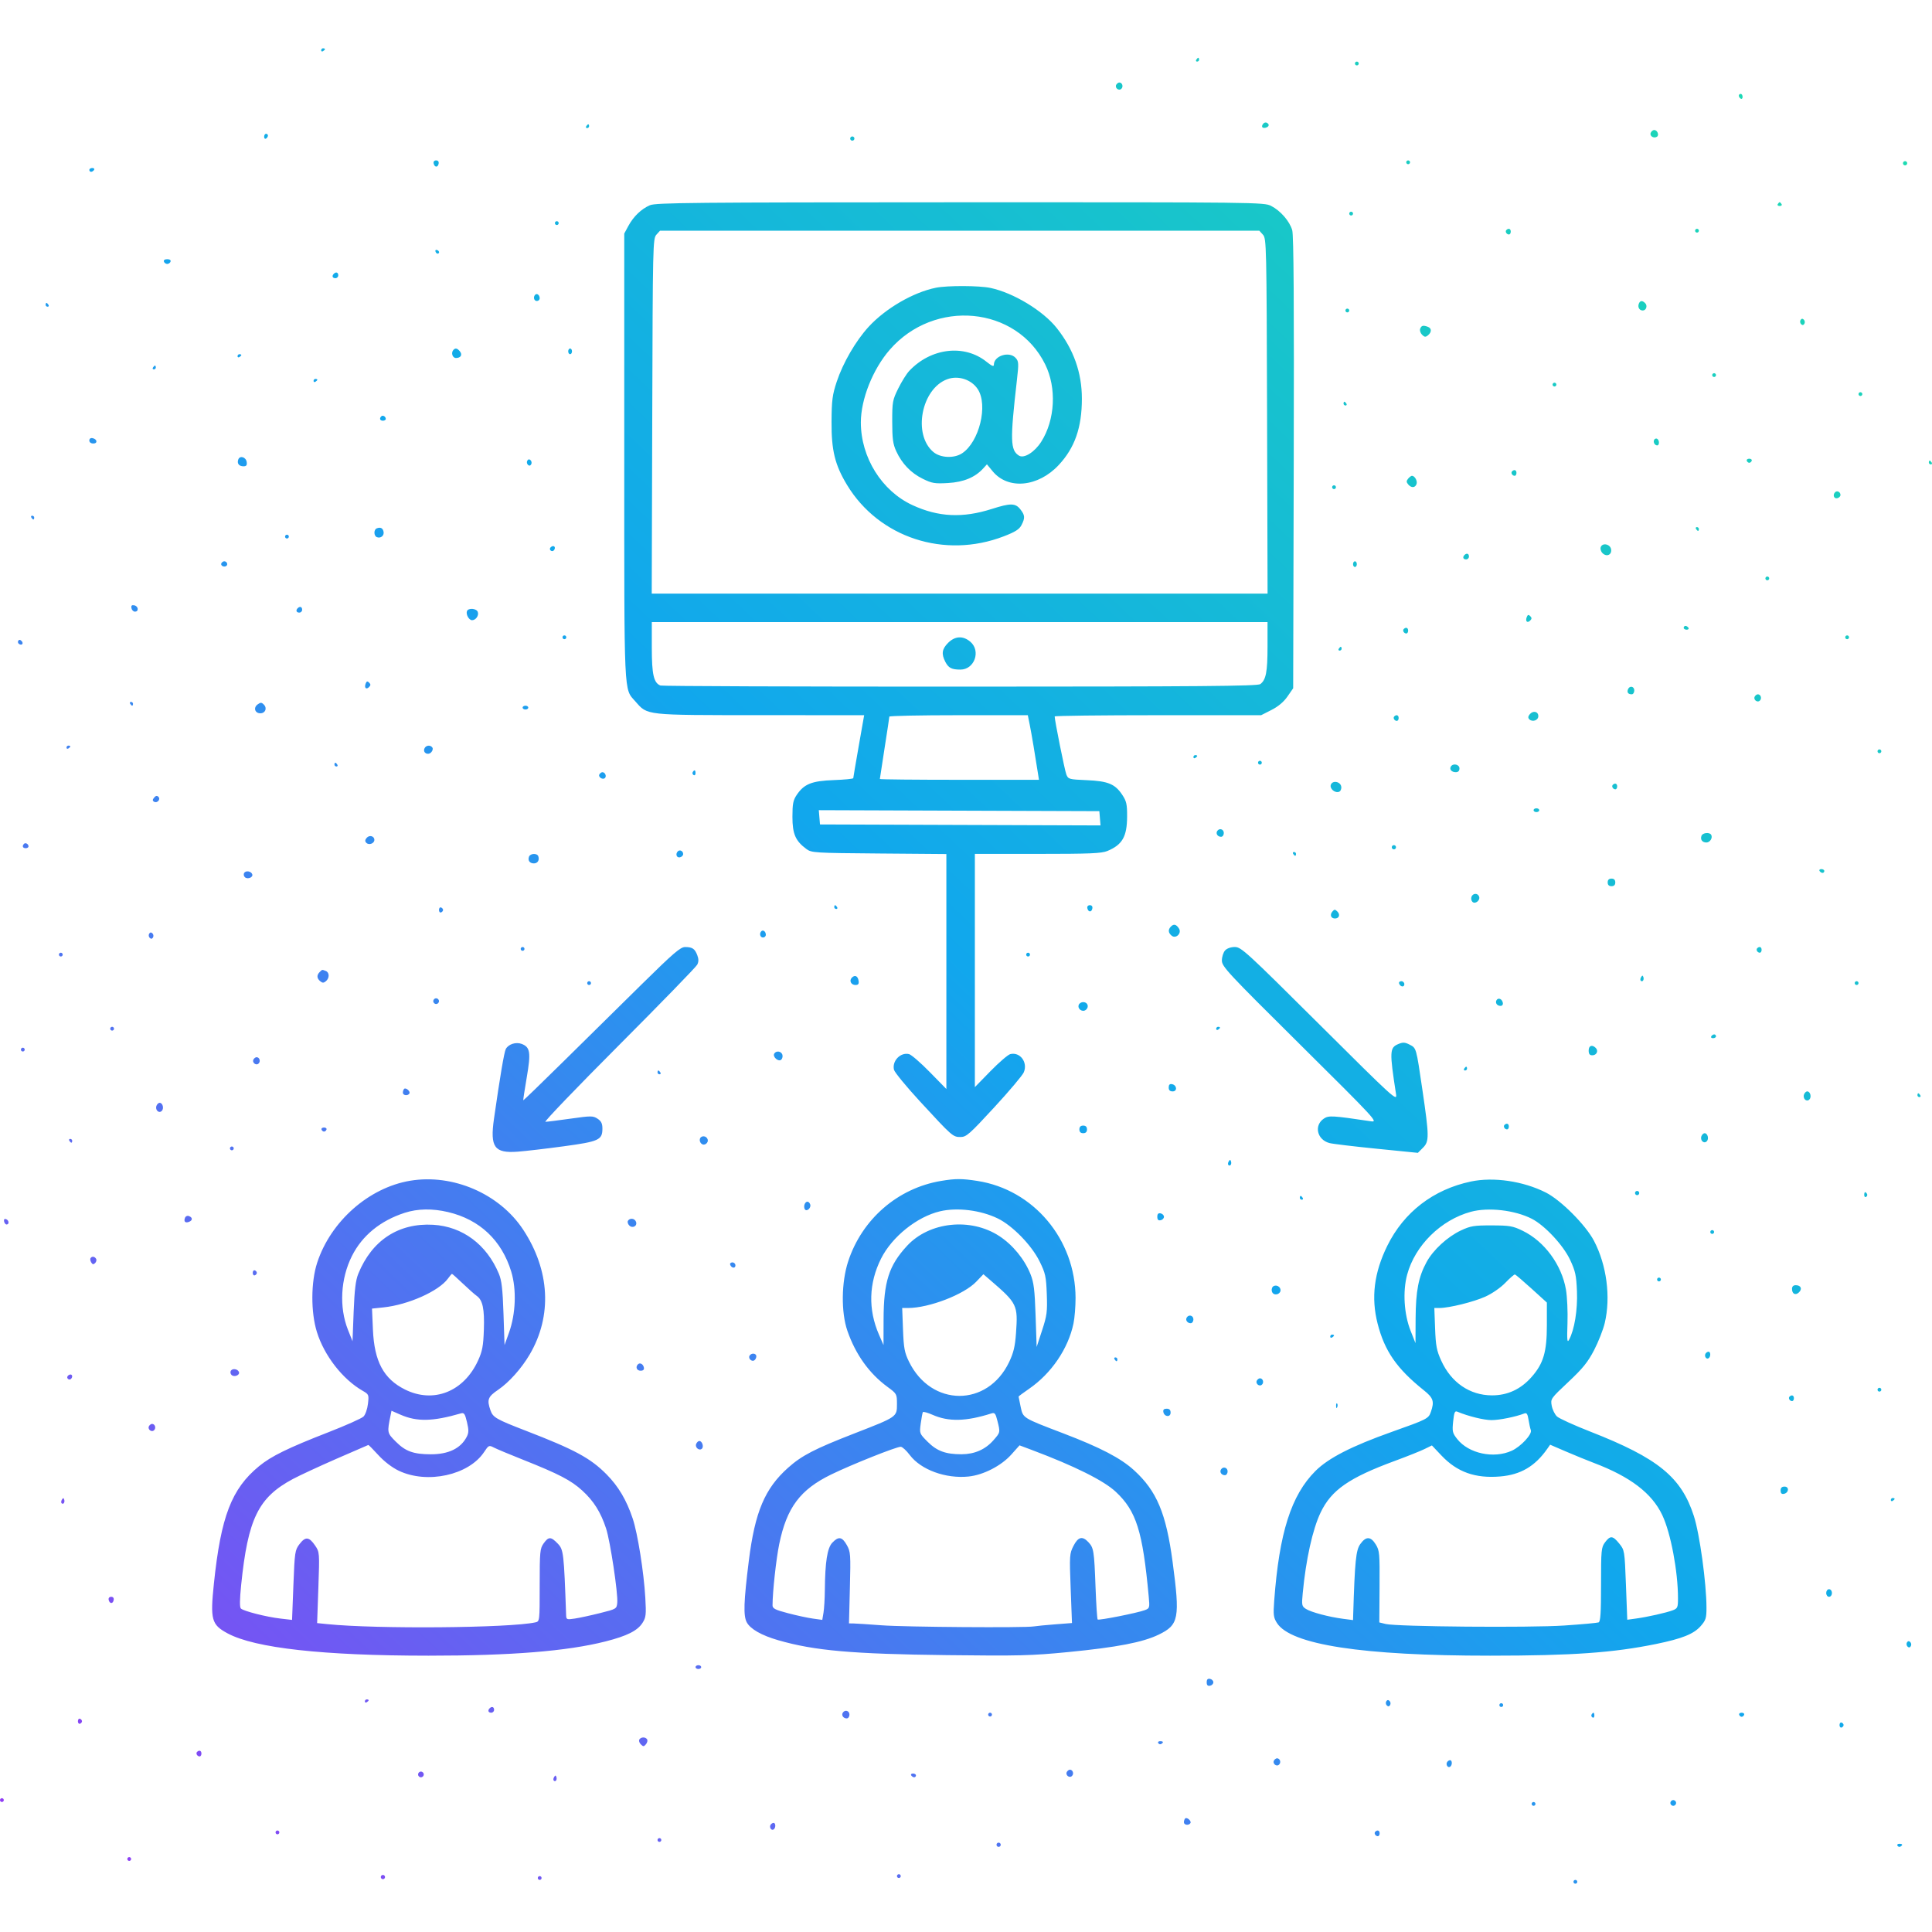 <svg width="160" height="160" viewBox="0 0 160 160" fill="none" xmlns="http://www.w3.org/2000/svg">
<g filter="url(#filter0_n_29234_33111)">
<path fill-rule="evenodd" clip-rule="evenodd" d="M26.597 4.167C26.597 4.258 26.668 4.29 26.754 4.236C26.841 4.183 26.912 4.108 26.912 4.069C26.912 4.031 26.841 4 26.754 4C26.668 4 26.597 4.075 26.597 4.167ZM99.069 4.944C99.015 5.031 99.047 5.101 99.138 5.101C99.23 5.101 99.305 5.031 99.305 4.944C99.305 4.858 99.274 4.787 99.236 4.787C99.197 4.787 99.122 4.858 99.069 4.944ZM112.21 5.259C112.21 5.345 112.281 5.416 112.367 5.416C112.454 5.416 112.525 5.345 112.525 5.259C112.525 5.172 112.454 5.101 112.367 5.101C112.281 5.101 112.21 5.172 112.21 5.259ZM92.451 7.003C92.288 7.266 92.653 7.567 92.87 7.35C93.052 7.168 92.938 6.832 92.695 6.832C92.619 6.832 92.509 6.909 92.451 7.003ZM144 7.924C144 8.006 144.071 8.116 144.157 8.17C144.244 8.223 144.315 8.157 144.315 8.022C144.315 7.887 144.244 7.776 144.157 7.776C144.071 7.776 144 7.843 144 7.924ZM104.571 10.305C104.426 10.539 104.594 10.666 104.895 10.551C105.034 10.497 105.104 10.382 105.05 10.295C104.922 10.089 104.701 10.093 104.571 10.305ZM48.551 10.451C48.497 10.538 48.529 10.609 48.62 10.609C48.712 10.609 48.787 10.538 48.787 10.451C48.787 10.365 48.756 10.294 48.718 10.294C48.679 10.294 48.604 10.365 48.551 10.451ZM136.702 11.008C136.601 11.269 136.957 11.487 137.218 11.326C137.427 11.197 137.256 10.766 136.997 10.766C136.886 10.766 136.753 10.875 136.702 11.008ZM21.875 11.326C21.875 11.461 21.946 11.528 22.033 11.474C22.119 11.421 22.19 11.31 22.19 11.229C22.19 11.147 22.119 11.081 22.033 11.081C21.946 11.081 21.875 11.191 21.875 11.326ZM70.435 11.382C70.384 11.464 70.41 11.572 70.492 11.623C70.574 11.674 70.682 11.648 70.733 11.566C70.783 11.484 70.758 11.376 70.676 11.325C70.594 11.274 70.485 11.3 70.435 11.382ZM35.91 13.528C35.981 13.87 36.26 13.891 36.324 13.559C36.357 13.387 36.28 13.284 36.118 13.284C35.967 13.284 35.88 13.385 35.91 13.528ZM116.459 13.441C116.459 13.527 116.53 13.598 116.616 13.598C116.703 13.598 116.774 13.527 116.774 13.441C116.774 13.354 116.703 13.284 116.616 13.284C116.53 13.284 116.459 13.354 116.459 13.441ZM157.622 13.428C157.571 13.51 157.596 13.618 157.678 13.669C157.76 13.719 157.869 13.694 157.92 13.612C157.97 13.53 157.945 13.421 157.863 13.371C157.781 13.32 157.672 13.346 157.622 13.428ZM7.397 14.07C7.397 14.157 7.463 14.228 7.545 14.228C7.626 14.228 7.737 14.157 7.79 14.07C7.844 13.984 7.777 13.913 7.642 13.913C7.507 13.913 7.397 13.984 7.397 14.07ZM53.823 16.996C53.108 17.306 52.462 17.927 52.038 18.712L51.698 19.342V37.83C51.698 58.014 51.652 56.987 52.619 58.088C53.643 59.255 53.35 59.222 62.97 59.226L71.566 59.23L71.116 61.787C70.869 63.193 70.665 64.389 70.664 64.444C70.663 64.499 69.936 64.571 69.048 64.604C67.224 64.671 66.592 64.924 65.981 65.831C65.684 66.271 65.626 66.569 65.626 67.648C65.626 69.062 65.876 69.64 66.779 70.308C67.207 70.626 67.424 70.639 72.798 70.683L78.374 70.728V80.458V90.187L77.002 88.786C76.248 88.015 75.475 87.346 75.286 87.298C74.575 87.12 73.855 87.87 74.038 88.598C74.091 88.811 75.061 89.99 76.193 91.219C78.861 94.114 78.914 94.162 79.548 94.162C80.027 94.162 80.283 93.937 82.333 91.713C83.575 90.367 84.678 89.059 84.785 88.808C85.138 87.98 84.48 87.094 83.664 87.298C83.474 87.346 82.737 87.981 82.026 88.708L80.734 90.032V80.374V70.716H85.933C90.255 70.716 91.229 70.676 91.711 70.474C92.948 69.958 93.334 69.285 93.342 67.631C93.347 66.61 93.291 66.354 92.944 65.829C92.346 64.926 91.767 64.687 89.992 64.61C88.519 64.546 88.464 64.531 88.307 64.129C88.172 63.784 87.344 59.661 87.344 59.333C87.344 59.276 91.191 59.23 95.893 59.23H104.442L105.295 58.797C105.854 58.514 106.312 58.129 106.622 57.682L107.095 57L107.142 38.328C107.175 25.175 107.138 19.481 107.017 19.064C106.8 18.317 106.044 17.447 105.267 17.051C104.682 16.752 104.11 16.745 79.521 16.752C57.406 16.757 54.307 16.786 53.823 16.996ZM147.226 16.903C147.173 16.989 147.244 17.06 147.384 17.06C147.524 17.06 147.595 16.989 147.541 16.903C147.488 16.816 147.417 16.745 147.384 16.745C147.351 16.745 147.28 16.816 147.226 16.903ZM111.738 17.689C111.738 17.776 111.809 17.847 111.895 17.847C111.982 17.847 112.053 17.776 112.053 17.689C112.053 17.603 111.982 17.532 111.895 17.532C111.809 17.532 111.738 17.603 111.738 17.689ZM45.954 18.476C45.954 18.563 46.025 18.634 46.111 18.634C46.198 18.634 46.269 18.563 46.269 18.476C46.269 18.39 46.198 18.319 46.111 18.319C46.025 18.319 45.954 18.39 45.954 18.476ZM124.752 19.049C124.626 19.174 124.768 19.42 124.967 19.42C125.048 19.42 125.115 19.314 125.115 19.184C125.115 18.941 124.929 18.872 124.752 19.049ZM140.38 19.106C140.38 19.192 140.451 19.263 140.538 19.263C140.624 19.263 140.695 19.192 140.695 19.106C140.695 19.019 140.624 18.948 140.538 18.948C140.451 18.948 140.38 19.019 140.38 19.106ZM54.359 19.437C54.069 19.757 54.058 20.265 54.017 34.464L53.974 49.159H79.475H104.975L104.934 34.464C104.893 20.265 104.882 19.757 104.592 19.437L104.292 19.106H79.475H54.659L54.359 19.437ZM36.063 20.829C36.098 20.932 36.177 21.012 36.24 21.006C36.428 20.986 36.392 20.77 36.189 20.703C36.085 20.668 36.028 20.725 36.063 20.829ZM13.574 21.663C13.61 21.771 13.734 21.859 13.849 21.859C13.964 21.859 14.089 21.771 14.125 21.663C14.164 21.546 14.052 21.466 13.849 21.466C13.646 21.466 13.535 21.546 13.574 21.663ZM27.646 22.672C27.465 22.853 27.531 23.039 27.777 23.039C27.907 23.039 28.013 22.933 28.013 22.803C28.013 22.558 27.827 22.491 27.646 22.672ZM77.508 23.829C75.629 24.207 73.323 25.548 71.925 27.077C70.861 28.242 69.811 30.052 69.293 31.615C68.933 32.704 68.875 33.149 68.865 34.919C68.85 37.302 69.145 38.504 70.148 40.162C72.79 44.527 78.224 46.307 83.129 44.416C84.076 44.051 84.413 43.838 84.593 43.49C84.903 42.889 84.888 42.671 84.5 42.179C84.092 41.66 83.687 41.654 82.146 42.146C79.723 42.92 77.716 42.825 75.569 41.834C73.023 40.659 71.292 37.885 71.292 34.982C71.292 33.067 72.279 30.583 73.682 28.968C77.377 24.713 84.184 25.353 86.559 30.179C87.518 32.126 87.381 34.775 86.229 36.586C85.683 37.445 84.806 37.993 84.391 37.735C83.667 37.285 83.644 36.484 84.215 31.49C84.375 30.088 84.366 29.922 84.112 29.642C83.587 29.061 82.308 29.461 82.308 30.206C82.308 30.384 82.144 30.317 81.7 29.961C79.859 28.482 77.088 28.811 75.295 30.721C75.077 30.953 74.671 31.602 74.394 32.162C73.917 33.125 73.889 33.279 73.89 34.916C73.892 36.341 73.951 36.778 74.222 37.366C74.699 38.402 75.441 39.174 76.421 39.653C77.185 40.028 77.412 40.065 78.513 40.002C79.805 39.927 80.758 39.53 81.43 38.788L81.733 38.454L82.206 39.027C83.484 40.578 85.975 40.341 87.684 38.505C89.01 37.081 89.594 35.407 89.597 33.031C89.6 30.871 88.914 28.935 87.521 27.174C86.382 25.733 83.93 24.248 82.025 23.845C81.087 23.647 78.465 23.638 77.508 23.829ZM44.324 24.407C44.136 24.595 44.222 24.927 44.459 24.927C44.589 24.927 44.695 24.826 44.695 24.701C44.695 24.438 44.471 24.261 44.324 24.407ZM135.719 25.156C135.609 25.442 135.768 25.714 136.045 25.714C136.332 25.714 136.461 25.32 136.245 25.104C136.005 24.864 135.824 24.882 135.719 25.156ZM3.777 25.242C3.777 25.329 3.852 25.4 3.944 25.4C4.035 25.4 4.067 25.329 4.013 25.242C3.96 25.156 3.885 25.085 3.846 25.085C3.808 25.085 3.777 25.156 3.777 25.242ZM111.423 25.714C111.423 25.801 111.494 25.872 111.58 25.872C111.667 25.872 111.738 25.801 111.738 25.714C111.738 25.628 111.667 25.557 111.58 25.557C111.494 25.557 111.423 25.628 111.423 25.714ZM149.115 26.501C149.052 26.603 149.071 26.757 149.158 26.843C149.263 26.948 149.353 26.939 149.43 26.816C149.492 26.714 149.473 26.56 149.386 26.474C149.281 26.369 149.191 26.378 149.115 26.501ZM117.613 27.221C117.561 27.358 117.63 27.582 117.767 27.719C117.973 27.925 118.06 27.933 118.261 27.766C118.575 27.506 118.573 27.19 118.256 27.069C117.865 26.919 117.716 26.954 117.613 27.221ZM37.561 28.966C37.33 29.197 37.463 29.648 37.761 29.648C38.163 29.648 38.318 29.377 38.08 29.09C37.872 28.84 37.722 28.804 37.561 28.966ZM47.056 29.097C47.056 29.227 47.127 29.333 47.213 29.333C47.3 29.333 47.37 29.227 47.37 29.097C47.37 28.968 47.3 28.861 47.213 28.861C47.127 28.861 47.056 28.968 47.056 29.097ZM19.672 29.5C19.672 29.591 19.743 29.623 19.829 29.569C19.916 29.516 19.987 29.441 19.987 29.403C19.987 29.364 19.916 29.333 19.829 29.333C19.743 29.333 19.672 29.408 19.672 29.5ZM12.669 30.435C12.615 30.521 12.647 30.592 12.738 30.592C12.83 30.592 12.905 30.521 12.905 30.435C12.905 30.348 12.874 30.277 12.835 30.277C12.797 30.277 12.722 30.348 12.669 30.435ZM141.797 31.064C141.797 31.151 141.868 31.221 141.954 31.221C142.041 31.221 142.112 31.151 142.112 31.064C142.112 30.978 142.041 30.907 141.954 30.907C141.868 30.907 141.797 30.978 141.797 31.064ZM78.453 31.404C76.303 32.186 75.574 35.984 77.296 37.432C77.883 37.927 79.012 37.978 79.675 37.541C81.099 36.602 81.844 33.555 80.973 32.227C80.451 31.429 79.361 31.073 78.453 31.404ZM25.967 31.546C25.967 31.637 26.038 31.668 26.125 31.615C26.211 31.561 26.282 31.486 26.282 31.448C26.282 31.41 26.211 31.379 26.125 31.379C26.038 31.379 25.967 31.454 25.967 31.546ZM128.577 31.851C128.577 31.938 128.648 32.008 128.734 32.008C128.821 32.008 128.892 31.938 128.892 31.851C128.892 31.764 128.821 31.694 128.734 31.694C128.648 31.694 128.577 31.764 128.577 31.851ZM153.915 32.638C153.915 32.724 153.986 32.795 154.072 32.795C154.159 32.795 154.23 32.724 154.23 32.638C154.23 32.551 154.159 32.48 154.072 32.48C153.986 32.48 153.915 32.551 153.915 32.638ZM111.266 33.424C111.266 33.511 111.341 33.582 111.432 33.582C111.524 33.582 111.555 33.511 111.502 33.424C111.448 33.338 111.373 33.267 111.335 33.267C111.297 33.267 111.266 33.338 111.266 33.424ZM31.576 34.478C31.399 34.655 31.468 34.841 31.712 34.841C31.841 34.841 31.948 34.774 31.948 34.693C31.948 34.494 31.702 34.352 31.576 34.478ZM7.397 36.481C7.397 36.627 7.531 36.729 7.725 36.729C8.108 36.729 8.054 36.361 7.659 36.285C7.504 36.254 7.397 36.335 7.397 36.481ZM136.998 36.412C136.882 36.599 137.03 36.886 137.242 36.886C137.434 36.886 137.435 36.46 137.244 36.342C137.163 36.292 137.053 36.324 136.998 36.412ZM19.736 38.047C19.609 38.379 19.788 38.617 20.165 38.617C20.402 38.617 20.468 38.529 20.431 38.264C20.372 37.853 19.871 37.696 19.736 38.047ZM43.672 38.145C43.609 38.247 43.629 38.401 43.715 38.487C43.82 38.592 43.911 38.583 43.987 38.46C44.05 38.358 44.03 38.204 43.944 38.117C43.839 38.013 43.748 38.022 43.672 38.145ZM144.66 38.157C144.691 38.25 144.783 38.326 144.866 38.326C144.948 38.326 145.04 38.25 145.071 38.157C145.102 38.064 145.01 37.988 144.866 37.988C144.721 37.988 144.629 38.064 144.66 38.157ZM159.738 38.302C159.738 38.389 159.813 38.46 159.904 38.46C159.996 38.46 160.027 38.389 159.974 38.302C159.92 38.216 159.845 38.145 159.807 38.145C159.769 38.145 159.738 38.216 159.738 38.302ZM125.224 39.032C125.098 39.158 125.24 39.404 125.439 39.404C125.52 39.404 125.587 39.297 125.587 39.168C125.587 38.924 125.401 38.855 125.224 39.032ZM116.616 39.64C116.46 39.828 116.46 39.923 116.616 40.112C116.873 40.421 117.188 40.412 117.31 40.092C117.407 39.841 117.166 39.404 116.931 39.404C116.866 39.404 116.724 39.51 116.616 39.64ZM110.321 40.348C110.321 40.434 110.392 40.505 110.479 40.505C110.565 40.505 110.636 40.434 110.636 40.348C110.636 40.261 110.565 40.191 110.479 40.191C110.392 40.191 110.321 40.261 110.321 40.348ZM151.977 40.764C151.761 40.98 151.873 41.314 152.144 41.262C152.296 41.233 152.42 41.11 152.42 40.988C152.42 40.74 152.142 40.599 151.977 40.764ZM2.597 42.865C2.65 42.952 2.725 43.023 2.763 43.023C2.802 43.023 2.833 42.952 2.833 42.865C2.833 42.779 2.758 42.708 2.666 42.708C2.575 42.708 2.543 42.779 2.597 42.865ZM31.2 43.757C30.938 43.862 30.948 44.384 31.214 44.486C31.527 44.606 31.829 44.362 31.766 44.04C31.707 43.732 31.509 43.634 31.2 43.757ZM140.459 43.809C140.513 43.896 140.588 43.967 140.626 43.967C140.664 43.967 140.695 43.896 140.695 43.809C140.695 43.723 140.62 43.652 140.528 43.652C140.437 43.652 140.406 43.723 140.459 43.809ZM23.607 44.439C23.607 44.526 23.677 44.596 23.764 44.596C23.851 44.596 23.921 44.526 23.921 44.439C23.921 44.352 23.851 44.282 23.764 44.282C23.677 44.282 23.607 44.352 23.607 44.439ZM132.568 45.305C132.512 45.45 132.577 45.673 132.714 45.81C133.048 46.144 133.492 45.953 133.427 45.502C133.365 45.065 132.717 44.917 132.568 45.305ZM45.567 45.372C45.46 45.546 45.708 45.734 45.854 45.589C46.003 45.439 45.975 45.226 45.806 45.226C45.724 45.226 45.617 45.292 45.567 45.372ZM121.285 45.96C121.104 46.141 121.171 46.327 121.416 46.327C121.546 46.327 121.653 46.221 121.653 46.091C121.653 45.845 121.466 45.779 121.285 45.96ZM18.341 46.631C18.225 46.819 18.521 47.006 18.73 46.876C18.907 46.767 18.791 46.484 18.57 46.484C18.494 46.484 18.391 46.55 18.341 46.631ZM112.053 46.721C112.053 46.85 112.123 46.956 112.21 46.956C112.296 46.956 112.367 46.85 112.367 46.721C112.367 46.591 112.296 46.484 112.21 46.484C112.123 46.484 112.053 46.591 112.053 46.721ZM146.203 47.901C146.203 47.987 146.274 48.058 146.361 48.058C146.447 48.058 146.518 47.987 146.518 47.901C146.518 47.814 146.447 47.743 146.361 47.743C146.274 47.743 146.203 47.814 146.203 47.901ZM10.886 50.365C10.917 50.524 11.047 50.654 11.176 50.654C11.513 50.654 11.465 50.197 11.12 50.131C10.91 50.09 10.846 50.154 10.886 50.365ZM24.656 50.366C24.475 50.547 24.541 50.733 24.787 50.733C24.917 50.733 25.023 50.627 25.023 50.497C25.023 50.251 24.837 50.185 24.656 50.366ZM38.67 50.615C38.572 50.889 38.84 51.362 39.094 51.362C39.407 51.362 39.679 50.967 39.566 50.674C39.451 50.374 38.773 50.329 38.67 50.615ZM126.438 51.107C126.305 51.454 126.482 51.632 126.723 51.391C126.865 51.249 126.865 51.161 126.725 51.021C126.585 50.881 126.517 50.902 126.438 51.107ZM53.98 53.652C53.98 55.864 54.14 56.559 54.696 56.772C54.836 56.825 66.01 56.867 79.528 56.864C99.442 56.86 104.156 56.821 104.374 56.655C104.845 56.298 104.971 55.643 104.971 53.555V51.52H79.475H53.98V53.652ZM139.436 51.992C139.436 52.078 139.547 52.149 139.681 52.149C139.816 52.149 139.883 52.078 139.83 51.992C139.776 51.905 139.666 51.834 139.584 51.834C139.503 51.834 139.436 51.905 139.436 51.992ZM116.254 52.092C116.128 52.218 116.27 52.464 116.468 52.464C116.55 52.464 116.616 52.358 116.616 52.228C116.616 51.984 116.431 51.915 116.254 52.092ZM46.584 52.779C46.584 52.865 46.654 52.936 46.741 52.936C46.828 52.936 46.898 52.865 46.898 52.779C46.898 52.692 46.828 52.621 46.741 52.621C46.654 52.621 46.584 52.692 46.584 52.779ZM152.813 52.779C152.813 52.865 152.884 52.936 152.971 52.936C153.057 52.936 153.128 52.865 153.128 52.779C153.128 52.692 153.057 52.621 152.971 52.621C152.884 52.621 152.813 52.692 152.813 52.779ZM78.519 53.238C78.006 53.751 77.948 54.153 78.289 54.813C78.551 55.319 78.813 55.453 79.54 55.453C80.698 55.453 81.249 53.913 80.364 53.151C79.761 52.633 79.093 52.665 78.519 53.238ZM1.51 53.069C1.456 53.157 1.488 53.276 1.582 53.334C1.824 53.484 1.98 53.279 1.778 53.077C1.665 52.964 1.577 52.961 1.51 53.069ZM110.872 53.723C110.819 53.809 110.85 53.88 110.942 53.88C111.033 53.88 111.108 53.809 111.108 53.723C111.108 53.636 111.077 53.565 111.039 53.565C111.001 53.565 110.926 53.636 110.872 53.723ZM30.281 56.614C30.148 56.962 30.325 57.139 30.565 56.898C30.707 56.756 30.708 56.669 30.568 56.529C30.428 56.389 30.36 56.409 30.281 56.614ZM134.821 57.09C134.722 57.348 134.839 57.499 135.135 57.499C135.25 57.499 135.344 57.357 135.344 57.184C135.344 56.827 134.95 56.755 134.821 57.09ZM145.329 57.67C145.167 57.932 145.532 58.233 145.749 58.016C145.931 57.835 145.817 57.499 145.574 57.499C145.498 57.499 145.387 57.576 145.329 57.67ZM10.78 58.286C10.834 58.372 10.909 58.443 10.947 58.443C10.985 58.443 11.016 58.372 11.016 58.286C11.016 58.199 10.941 58.128 10.85 58.128C10.758 58.128 10.727 58.199 10.78 58.286ZM21.331 58.34C20.965 58.608 21.11 59.072 21.561 59.072C21.974 59.072 22.145 58.645 21.85 58.351C21.659 58.159 21.581 58.158 21.331 58.34ZM43.279 58.6C43.279 58.687 43.385 58.758 43.515 58.758C43.645 58.758 43.751 58.687 43.751 58.6C43.751 58.514 43.645 58.443 43.515 58.443C43.385 58.443 43.279 58.514 43.279 58.6ZM126.689 59.151C126.544 59.325 126.531 59.45 126.647 59.566C126.906 59.825 127.397 59.656 127.397 59.309C127.397 58.918 126.963 58.821 126.689 59.151ZM73.651 59.348C73.65 59.413 73.473 60.587 73.257 61.957C73.042 63.327 72.866 64.478 72.866 64.514C72.866 64.55 75.83 64.58 79.454 64.58H86.042L85.987 64.226C85.733 62.58 85.424 60.741 85.285 60.056L85.119 59.23H79.386C76.232 59.23 73.652 59.283 73.651 59.348ZM115.467 59.33C115.341 59.456 115.483 59.702 115.681 59.702C115.763 59.702 115.83 59.596 115.83 59.466C115.83 59.223 115.644 59.153 115.467 59.33ZM5.508 61.914C5.508 62.006 5.579 62.037 5.666 61.983C5.752 61.93 5.823 61.855 5.823 61.817C5.823 61.779 5.752 61.747 5.666 61.747C5.579 61.747 5.508 61.822 5.508 61.914ZM35.146 61.999C35.012 62.349 35.431 62.58 35.704 62.308C35.822 62.189 35.871 62.015 35.813 61.92C35.654 61.664 35.257 61.711 35.146 61.999ZM155.489 62.219C155.489 62.306 155.559 62.377 155.646 62.377C155.733 62.377 155.803 62.306 155.803 62.219C155.803 62.133 155.733 62.062 155.646 62.062C155.559 62.062 155.489 62.133 155.489 62.219ZM98.833 62.701C98.833 62.792 98.904 62.824 98.99 62.77C99.077 62.717 99.148 62.642 99.148 62.604C99.148 62.565 99.077 62.534 98.99 62.534C98.904 62.534 98.833 62.609 98.833 62.701ZM104.184 63.164C104.184 63.25 104.254 63.321 104.341 63.321C104.428 63.321 104.498 63.25 104.498 63.164C104.498 63.077 104.428 63.006 104.341 63.006C104.254 63.006 104.184 63.077 104.184 63.164ZM27.698 63.321C27.698 63.407 27.773 63.478 27.865 63.478C27.957 63.478 27.988 63.407 27.934 63.321C27.881 63.234 27.806 63.164 27.768 63.164C27.73 63.164 27.698 63.234 27.698 63.321ZM120.157 63.478C120.012 63.713 120.214 63.95 120.56 63.95C120.761 63.95 120.866 63.842 120.866 63.636C120.866 63.302 120.339 63.185 120.157 63.478ZM57.371 63.94C57.321 64.02 57.352 64.13 57.44 64.185C57.528 64.239 57.6 64.173 57.6 64.038C57.6 63.762 57.506 63.721 57.371 63.94ZM49.642 64.125C49.506 64.345 49.916 64.616 50.102 64.429C50.253 64.278 50.107 63.95 49.889 63.95C49.812 63.95 49.701 64.029 49.642 64.125ZM110.216 64.985C110.093 65.305 110.554 65.703 110.896 65.572C111.022 65.523 111.103 65.333 111.077 65.15C111.016 64.724 110.364 64.599 110.216 64.985ZM133.565 64.995C133.439 65.121 133.581 65.367 133.78 65.367C133.861 65.367 133.928 65.26 133.928 65.13C133.928 64.887 133.742 64.818 133.565 64.995ZM12.765 66.054C12.624 66.223 12.621 66.311 12.754 66.393C13.01 66.552 13.329 66.199 13.119 65.989C13.005 65.875 12.896 65.895 12.765 66.054ZM127.003 67.097C127.003 67.184 127.11 67.255 127.239 67.255C127.369 67.255 127.475 67.184 127.475 67.097C127.475 67.011 127.369 66.94 127.239 66.94C127.11 66.94 127.003 67.011 127.003 67.097ZM67.859 67.686L67.908 68.277L79.524 68.318L91.141 68.358L91.092 67.767L91.043 67.176L79.427 67.136L67.81 67.095L67.859 67.686ZM100.8 68.828C100.668 69.041 100.846 69.3 101.124 69.3C101.249 69.3 101.351 69.159 101.351 68.986C101.351 68.66 100.971 68.551 100.8 68.828ZM140.912 69.214C140.792 69.527 140.97 69.772 141.317 69.772C141.619 69.772 141.861 69.375 141.709 69.129C141.569 68.902 141.009 68.962 140.912 69.214ZM30.36 69.395C30.221 69.563 30.215 69.676 30.338 69.8C30.556 70.017 31.003 69.854 31.003 69.558C31.003 69.23 30.585 69.124 30.36 69.395ZM1.989 69.882C1.812 70.059 1.881 70.244 2.125 70.244C2.254 70.244 2.361 70.178 2.361 70.096C2.361 69.898 2.115 69.756 1.989 69.882ZM115.287 70.074C115.236 70.156 115.262 70.264 115.344 70.315C115.426 70.365 115.534 70.34 115.585 70.258C115.636 70.176 115.61 70.067 115.528 70.017C115.446 69.966 115.338 69.992 115.287 70.074ZM56.135 70.503C55.918 70.719 56.03 71.053 56.302 71.001C56.453 70.972 56.577 70.849 56.577 70.727C56.577 70.479 56.3 70.338 56.135 70.503ZM107.095 70.716C107.149 70.803 107.224 70.874 107.262 70.874C107.3 70.874 107.331 70.803 107.331 70.716C107.331 70.63 107.256 70.559 107.165 70.559C107.073 70.559 107.042 70.63 107.095 70.716ZM43.811 70.945C43.691 71.258 43.868 71.503 44.215 71.503C44.525 71.503 44.692 71.233 44.58 70.913C44.486 70.642 43.918 70.665 43.811 70.945ZM150.689 72.132C150.742 72.219 150.852 72.29 150.934 72.29C151.015 72.29 151.082 72.219 151.082 72.132C151.082 72.046 150.972 71.975 150.837 71.975C150.702 71.975 150.635 72.046 150.689 72.132ZM20.22 72.295C20.159 72.394 20.183 72.549 20.273 72.639C20.485 72.851 20.978 72.666 20.892 72.408C20.804 72.145 20.359 72.07 20.22 72.295ZM133.141 73.077C133.141 73.286 133.246 73.391 133.456 73.391C133.666 73.391 133.771 73.286 133.771 73.077C133.771 72.867 133.666 72.762 133.456 72.762C133.246 72.762 133.141 72.867 133.141 73.077ZM121.863 74.267C121.811 74.403 121.845 74.591 121.94 74.686C122.167 74.913 122.612 74.558 122.492 74.245C122.377 73.945 121.981 73.959 121.863 74.267ZM69.089 75.122C69.089 75.209 69.164 75.279 69.255 75.279C69.347 75.279 69.378 75.209 69.325 75.122C69.271 75.036 69.196 74.965 69.158 74.965C69.12 74.965 69.089 75.036 69.089 75.122ZM90.048 75.209C90.119 75.551 90.398 75.572 90.462 75.24C90.495 75.068 90.418 74.965 90.256 74.965C90.105 74.965 90.018 75.067 90.048 75.209ZM36.354 75.358C36.354 75.502 36.43 75.595 36.523 75.564C36.616 75.533 36.693 75.44 36.693 75.358C36.693 75.276 36.616 75.183 36.523 75.152C36.43 75.121 36.354 75.214 36.354 75.358ZM110.334 75.501C110.112 75.768 110.23 76.066 110.557 76.066C110.898 76.066 111.011 75.745 110.759 75.493C110.559 75.292 110.506 75.293 110.334 75.501ZM96.978 76.725C96.72 76.983 96.738 77.246 97.031 77.489C97.38 77.778 97.885 77.288 97.639 76.899C97.418 76.548 97.209 76.494 96.978 76.725ZM63.051 77.12C62.863 77.308 62.95 77.64 63.187 77.64C63.317 77.64 63.423 77.538 63.423 77.413C63.423 77.15 63.198 76.973 63.051 77.12ZM12.354 77.325C12.291 77.427 12.311 77.581 12.397 77.667C12.502 77.772 12.593 77.763 12.669 77.64C12.732 77.538 12.712 77.384 12.626 77.298C12.521 77.193 12.43 77.202 12.354 77.325ZM43.121 78.584C43.121 78.67 43.192 78.741 43.279 78.741C43.365 78.741 43.436 78.67 43.436 78.584C43.436 78.497 43.365 78.427 43.279 78.427C43.192 78.427 43.121 78.497 43.121 78.584ZM53.125 81.534C51.389 83.243 48.484 86.108 46.669 87.899C44.853 89.69 43.353 91.141 43.335 91.124C43.318 91.106 43.447 90.252 43.623 89.226C43.977 87.162 43.91 86.721 43.202 86.452C42.726 86.271 42.104 86.472 41.888 86.876C41.753 87.131 41.411 89.147 40.91 92.647C40.572 95.011 40.942 95.523 42.883 95.376C43.525 95.328 45.235 95.128 46.684 94.931C49.61 94.534 49.889 94.406 49.889 93.457C49.889 93.044 49.79 92.845 49.486 92.646C49.111 92.4 48.962 92.4 47.243 92.643C46.231 92.786 45.297 92.903 45.168 92.903C45.038 92.903 47.775 90.053 51.25 86.569C54.724 83.086 57.645 80.081 57.741 79.892C57.865 79.647 57.867 79.423 57.748 79.109C57.542 78.569 57.34 78.432 56.743 78.429C56.352 78.427 55.794 78.906 53.125 81.534ZM101.454 78.714C101.311 78.873 101.192 79.244 101.191 79.54C101.188 80.042 101.635 80.522 107.681 86.517C113.919 92.702 114.15 92.951 113.546 92.862C110.35 92.387 110.046 92.369 109.648 92.63C108.798 93.186 109.062 94.383 110.096 94.662C110.35 94.731 112.102 94.942 113.989 95.13L117.421 95.474L117.845 95.05C118.37 94.525 118.365 94.12 117.793 90.226C117.28 86.738 117.298 86.801 116.739 86.512C116.354 86.313 116.187 86.303 115.811 86.459C115.078 86.763 115.064 87.063 115.615 90.621C115.708 91.227 115.47 91.01 109.267 84.838C103.227 78.829 102.788 78.427 102.268 78.427C101.932 78.427 101.612 78.539 101.454 78.714ZM145.526 78.527C145.4 78.653 145.542 78.899 145.741 78.899C145.822 78.899 145.889 78.792 145.889 78.662C145.889 78.419 145.703 78.35 145.526 78.527ZM4.879 79.056C4.879 79.142 4.95 79.213 5.036 79.213C5.123 79.213 5.193 79.142 5.193 79.056C5.193 78.969 5.123 78.899 5.036 78.899C4.95 78.899 4.879 78.969 4.879 79.056ZM84.984 79.056C84.984 79.142 85.055 79.213 85.141 79.213C85.228 79.213 85.298 79.142 85.298 79.056C85.298 78.969 85.228 78.899 85.141 78.899C85.055 78.899 84.984 78.969 84.984 79.056ZM26.471 80.504C26.216 80.758 26.233 81.022 26.518 81.259C26.706 81.415 26.802 81.415 26.99 81.259C27.299 81.002 27.292 80.531 26.977 80.41C26.66 80.289 26.692 80.283 26.471 80.504ZM70.551 80.961C70.301 81.211 70.477 81.573 70.848 81.573C71.075 81.573 71.143 81.484 71.106 81.232C71.047 80.83 70.802 80.71 70.551 80.961ZM135.908 80.923C135.84 81.033 135.827 81.165 135.879 81.217C136.02 81.358 136.174 81.15 136.098 80.922C136.044 80.763 136.007 80.763 135.908 80.923ZM48.63 81.416C48.63 81.503 48.7 81.573 48.787 81.573C48.873 81.573 48.944 81.503 48.944 81.416C48.944 81.33 48.873 81.259 48.787 81.259C48.7 81.259 48.63 81.33 48.63 81.416ZM115.866 81.446C115.963 81.737 116.302 81.786 116.302 81.508C116.302 81.371 116.19 81.259 116.053 81.259C115.915 81.259 115.831 81.343 115.866 81.446ZM153.6 81.416C153.6 81.503 153.671 81.573 153.757 81.573C153.844 81.573 153.915 81.503 153.915 81.416C153.915 81.33 153.844 81.259 153.757 81.259C153.671 81.259 153.6 81.33 153.6 81.416ZM35.882 82.911C35.882 83.041 35.988 83.147 36.118 83.147C36.248 83.147 36.354 83.041 36.354 82.911C36.354 82.781 36.248 82.675 36.118 82.675C35.988 82.675 35.882 82.781 35.882 82.911ZM123.94 82.824C123.801 83.048 123.978 83.304 124.27 83.304C124.408 83.304 124.487 83.194 124.457 83.042C124.396 82.726 124.082 82.594 123.94 82.824ZM89.338 83.214C89.206 83.557 89.647 83.863 89.932 83.627C90.218 83.389 90.076 82.99 89.705 82.99C89.55 82.99 89.385 83.091 89.338 83.214ZM9.128 85.193C9.128 85.279 9.199 85.35 9.285 85.35C9.372 85.35 9.443 85.279 9.443 85.193C9.443 85.106 9.372 85.035 9.285 85.035C9.199 85.035 9.128 85.106 9.128 85.193ZM100.721 85.202C100.721 85.293 100.792 85.325 100.879 85.271C100.965 85.218 101.036 85.143 101.036 85.105C101.036 85.066 100.965 85.035 100.879 85.035C100.792 85.035 100.721 85.11 100.721 85.202ZM141.718 85.822C141.665 85.909 141.731 85.979 141.866 85.979C142.001 85.979 142.112 85.909 142.112 85.822C142.112 85.735 142.045 85.665 141.963 85.665C141.882 85.665 141.772 85.735 141.718 85.822ZM131.567 87.002C131.567 87.283 131.652 87.395 131.865 87.395C132.225 87.395 132.398 87.03 132.153 86.785C131.852 86.484 131.567 86.59 131.567 87.002ZM1.731 86.923C1.731 87.01 1.802 87.081 1.889 87.081C1.975 87.081 2.046 87.01 2.046 86.923C2.046 86.837 1.975 86.766 1.889 86.766C1.802 86.766 1.731 86.837 1.731 86.923ZM64.122 87.253C63.956 87.522 64.48 87.975 64.702 87.753C64.8 87.655 64.839 87.463 64.787 87.327C64.678 87.044 64.279 86.999 64.122 87.253ZM21.001 87.724C20.839 87.986 21.204 88.287 21.421 88.07C21.603 87.888 21.489 87.553 21.246 87.553C21.17 87.553 21.06 87.63 21.001 87.724ZM121.259 88.497C121.206 88.583 121.237 88.654 121.328 88.654C121.42 88.654 121.495 88.583 121.495 88.497C121.495 88.41 121.464 88.34 121.426 88.34C121.387 88.34 121.313 88.41 121.259 88.497ZM54.453 88.812C54.453 88.898 54.528 88.969 54.619 88.969C54.711 88.969 54.742 88.898 54.688 88.812C54.635 88.725 54.56 88.654 54.522 88.654C54.484 88.654 54.453 88.725 54.453 88.812ZM96.787 90.059C96.787 90.284 96.888 90.385 97.113 90.385C97.516 90.385 97.471 89.864 97.061 89.785C96.872 89.749 96.787 89.834 96.787 90.059ZM33.468 90.177C33.41 90.234 33.364 90.374 33.364 90.49C33.364 90.724 33.77 90.777 33.904 90.56C34.011 90.387 33.61 90.034 33.468 90.177ZM149.404 90.632C149.273 90.973 149.606 91.295 149.844 91.056C150.045 90.855 149.921 90.385 149.666 90.385C149.574 90.385 149.456 90.496 149.404 90.632ZM158.794 90.7C158.794 90.786 158.869 90.857 158.96 90.857C159.052 90.857 159.083 90.786 159.03 90.7C158.976 90.613 158.901 90.542 158.863 90.542C158.825 90.542 158.794 90.613 158.794 90.7ZM12.958 91.576C12.827 91.918 13.16 92.239 13.398 92.001C13.599 91.799 13.475 91.329 13.22 91.329C13.128 91.329 13.01 91.44 12.958 91.576ZM124.595 93.161C124.469 93.286 124.611 93.532 124.809 93.532C124.891 93.532 124.957 93.426 124.957 93.296C124.957 93.053 124.772 92.983 124.595 93.161ZM89.39 93.532C89.39 93.742 89.495 93.847 89.705 93.847C89.915 93.847 90.02 93.742 90.02 93.532C90.02 93.322 89.915 93.217 89.705 93.217C89.495 93.217 89.39 93.322 89.39 93.532ZM26.627 93.544C26.658 93.637 26.751 93.713 26.833 93.713C26.915 93.713 27.008 93.637 27.039 93.544C27.07 93.451 26.977 93.375 26.833 93.375C26.689 93.375 26.596 93.451 26.627 93.544ZM140.905 94.093C140.774 94.435 141.107 94.757 141.346 94.518C141.547 94.317 141.422 93.847 141.167 93.847C141.075 93.847 140.957 93.958 140.905 94.093ZM58.083 94.155C57.823 94.316 57.974 94.791 58.286 94.791C58.41 94.791 58.549 94.69 58.597 94.566C58.711 94.269 58.357 93.985 58.083 94.155ZM5.744 94.476C5.798 94.563 5.873 94.633 5.911 94.633C5.949 94.633 5.98 94.563 5.98 94.476C5.98 94.39 5.905 94.319 5.814 94.319C5.722 94.319 5.691 94.39 5.744 94.476ZM19.043 95.106C19.043 95.192 19.113 95.263 19.2 95.263C19.287 95.263 19.357 95.192 19.357 95.106C19.357 95.019 19.287 94.948 19.2 94.948C19.113 94.948 19.043 95.019 19.043 95.106ZM101.757 96.186C101.69 96.296 101.677 96.428 101.729 96.48C101.869 96.621 102.023 96.413 101.947 96.185C101.894 96.025 101.857 96.025 101.757 96.186ZM33.956 97.786C30.543 98.36 27.391 101.141 26.269 104.566C25.743 106.171 25.733 108.676 26.246 110.317C26.859 112.279 28.377 114.227 30.035 115.18C30.546 115.473 30.559 115.506 30.472 116.261C30.421 116.696 30.258 117.161 30.102 117.314C29.949 117.465 28.64 118.049 27.195 118.612C23.845 119.916 22.46 120.594 21.45 121.426C19.175 123.297 18.295 125.586 17.715 131.139C17.401 134.142 17.514 134.551 18.849 135.269C21.118 136.489 26.744 137.114 35.489 137.116C42.325 137.118 46.955 136.745 50.141 135.938C51.927 135.485 52.799 135.047 53.211 134.397C53.498 133.946 53.522 133.724 53.442 132.319C53.321 130.206 52.807 126.978 52.398 125.759C51.882 124.221 51.214 123.093 50.235 122.103C48.902 120.757 47.599 120.052 43.569 118.496C41.089 117.538 40.824 117.386 40.62 116.801C40.312 115.917 40.401 115.676 41.248 115.101C42.153 114.487 43.187 113.331 43.867 112.172C45.743 108.978 45.546 105.206 43.327 101.836C41.366 98.858 37.504 97.188 33.956 97.786ZM77.941 97.798C74.349 98.396 71.388 100.961 70.24 104.468C69.676 106.192 69.648 108.684 70.177 110.211C70.855 112.168 71.979 113.74 73.499 114.856C74.27 115.422 74.282 115.443 74.282 116.279C74.282 117.348 74.308 117.33 70.747 118.714C67.45 119.996 66.404 120.538 65.267 121.551C63.34 123.268 62.522 125.205 62.015 129.251C61.591 132.64 61.552 133.806 61.843 134.352C62.141 134.91 63.065 135.436 64.446 135.835C67.45 136.703 70.568 136.978 78.453 137.071C84.361 137.141 85.421 137.114 88.446 136.819C92.509 136.423 94.641 136.012 95.962 135.371C97.627 134.564 97.732 134.019 97.113 129.37C96.574 125.322 95.799 123.478 93.918 121.762C92.811 120.753 91.142 119.883 88.045 118.7C84.659 117.407 84.729 117.451 84.525 116.5C84.431 116.062 84.354 115.683 84.354 115.658C84.354 115.633 84.746 115.344 85.224 115.014C87.068 113.745 88.463 111.694 88.9 109.613C88.997 109.155 89.074 108.199 89.073 107.489C89.064 102.645 85.603 98.521 80.94 97.799C79.663 97.6 79.125 97.6 77.941 97.798ZM121.81 97.849C118.707 98.504 116.266 100.38 114.893 103.165C113.794 105.394 113.536 107.461 114.088 109.619C114.669 111.892 115.68 113.349 117.915 115.136C118.707 115.769 118.801 116.061 118.497 116.932C118.305 117.484 118.194 117.541 115.279 118.576C111.928 119.767 110.014 120.747 108.936 121.824C106.929 123.83 105.939 126.945 105.525 132.555C105.438 133.728 105.465 133.954 105.744 134.398C106.877 136.206 112.818 137.12 123.413 137.116C130.21 137.114 133.599 136.875 137.154 136.147C139.309 135.705 140.268 135.321 140.843 134.666C141.27 134.179 141.324 134.007 141.323 133.139C141.32 131.113 140.761 127.045 140.28 125.553C139.242 122.328 137.318 120.759 131.716 118.566C130.37 118.04 129.121 117.472 128.942 117.305C128.763 117.138 128.568 116.741 128.508 116.422C128.401 115.85 128.419 115.823 129.884 114.448C131.077 113.329 131.496 112.811 132.016 111.812C132.371 111.128 132.769 110.116 132.899 109.564C133.406 107.415 133.06 104.773 132.01 102.766C131.319 101.447 129.266 99.388 128.014 98.757C126.137 97.812 123.685 97.453 121.81 97.849ZM135.431 98.711C135.381 98.793 135.406 98.902 135.488 98.952C135.57 99.003 135.679 98.977 135.729 98.895C135.78 98.813 135.754 98.705 135.672 98.654C135.59 98.604 135.482 98.629 135.431 98.711ZM154.387 98.97C154.387 99.105 154.459 99.171 154.547 99.116C154.635 99.062 154.666 98.952 154.616 98.871C154.481 98.653 154.387 98.694 154.387 98.97ZM107.646 99.197C107.646 99.283 107.721 99.354 107.813 99.354C107.904 99.354 107.936 99.283 107.882 99.197C107.829 99.11 107.754 99.039 107.715 99.039C107.677 99.039 107.646 99.11 107.646 99.197ZM66.63 99.74C66.582 99.866 66.591 100.046 66.649 100.141C66.803 100.39 67.206 100.024 67.095 99.736C66.984 99.446 66.742 99.448 66.63 99.74ZM33.521 100.438C31.505 101.089 30 102.319 29.149 104.01C28.201 105.893 28.073 108.256 28.818 110.133L29.194 111.077L29.288 108.638C29.36 106.81 29.455 106.021 29.671 105.491C30.798 102.715 33.011 101.266 35.872 101.431C38.305 101.572 40.307 103.065 41.316 105.491C41.547 106.045 41.629 106.761 41.697 108.795L41.784 111.391L42.152 110.369C42.713 108.81 42.788 106.79 42.34 105.315C41.551 102.718 39.724 100.996 37.105 100.378C35.809 100.072 34.588 100.093 33.521 100.438ZM77.854 100.313C75.94 100.764 73.871 102.424 72.964 104.236C71.945 106.272 71.885 108.444 72.791 110.526L73.168 111.391L73.174 109.261C73.183 106.153 73.612 104.807 75.113 103.18C76.957 101.18 80.384 100.815 82.758 102.366C83.871 103.093 84.846 104.284 85.341 105.52C85.617 106.21 85.691 106.81 85.763 108.952L85.851 111.549L86.301 110.174C86.704 108.942 86.744 108.63 86.691 107.175C86.636 105.712 86.578 105.444 86.097 104.468C85.436 103.124 83.846 101.494 82.623 100.903C81.201 100.217 79.276 99.979 77.854 100.313ZM121.81 100.355C119.329 101.03 117.19 103.139 116.536 105.554C116.158 106.949 116.273 108.829 116.82 110.211L117.224 111.234L117.235 109.182C117.247 106.916 117.475 105.743 118.144 104.515C118.691 103.509 119.874 102.423 120.989 101.9C121.788 101.525 122.073 101.479 123.541 101.483C125.028 101.486 125.285 101.531 126.106 101.93C127.904 102.804 129.326 104.738 129.685 106.796C129.787 107.383 129.844 108.636 129.812 109.582C129.764 110.985 129.787 111.237 129.942 110.952C130.389 110.132 130.659 108.473 130.597 106.941C130.543 105.623 130.465 105.263 130.027 104.33C129.459 103.12 127.927 101.479 126.855 100.932C125.448 100.215 123.249 99.963 121.81 100.355ZM95.843 100.77C95.843 101.007 95.925 101.092 96.118 101.055C96.269 101.026 96.394 100.898 96.394 100.77C96.394 100.643 96.269 100.515 96.118 100.485C95.925 100.448 95.843 100.533 95.843 100.77ZM15.319 100.858C15.201 101.166 15.343 101.307 15.652 101.188C15.963 101.069 15.964 100.83 15.653 100.711C15.514 100.658 15.372 100.72 15.319 100.858ZM0.339 101.154C0.369 101.298 0.464 101.412 0.551 101.408C0.784 101.395 0.742 101.044 0.496 100.962C0.364 100.918 0.305 100.99 0.339 101.154ZM52.004 101.1C51.945 101.195 51.994 101.369 52.113 101.488C52.386 101.761 52.805 101.529 52.67 101.179C52.56 100.891 52.162 100.844 52.004 101.1ZM141.639 102.029C141.639 102.116 141.71 102.186 141.797 102.186C141.883 102.186 141.954 102.116 141.954 102.029C141.954 101.942 141.883 101.872 141.797 101.872C141.71 101.872 141.639 101.942 141.639 102.029ZM7.495 104.2C7.452 104.269 7.481 104.428 7.558 104.553C7.664 104.725 7.743 104.736 7.88 104.598C7.98 104.498 8.014 104.34 7.956 104.246C7.832 104.044 7.605 104.022 7.495 104.2ZM60.469 104.734C60.566 105.025 60.905 105.074 60.905 104.796C60.905 104.659 60.793 104.547 60.656 104.547C60.519 104.547 60.434 104.631 60.469 104.734ZM20.931 105.412C20.931 105.556 21.007 105.649 21.1 105.618C21.193 105.587 21.27 105.494 21.27 105.412C21.27 105.33 21.193 105.237 21.1 105.206C21.007 105.175 20.931 105.268 20.931 105.412ZM37.093 105.891C36.337 106.929 33.804 108.059 31.748 108.274L30.808 108.372L30.884 110.118C30.998 112.75 31.768 114.188 33.534 115.071C35.9 116.252 38.411 115.258 39.593 112.67C39.943 111.902 40.025 111.472 40.071 110.131C40.131 108.404 39.976 107.666 39.477 107.317C39.309 107.198 38.791 106.739 38.326 106.296C37.862 105.853 37.459 105.493 37.43 105.496C37.401 105.498 37.249 105.676 37.093 105.891ZM80.843 106.15C79.826 107.21 76.935 108.323 75.196 108.323H74.715L74.783 110.109C74.842 111.651 74.91 112.014 75.28 112.77C77.119 116.53 81.781 116.548 83.569 112.804C83.938 112.031 84.062 111.51 84.141 110.408C84.307 108.066 84.247 107.943 81.993 106.001L81.441 105.526L80.843 106.15ZM124.671 106.23C124.277 106.639 123.578 107.124 123.011 107.381C122.042 107.82 120.009 108.323 119.202 108.323H118.785L118.848 110.014C118.902 111.456 118.977 111.851 119.359 112.689C120.183 114.499 121.72 115.551 123.55 115.558C124.845 115.562 125.943 115.054 126.839 114.037C127.822 112.921 128.105 111.96 128.105 109.744V107.872L126.838 106.721C126.14 106.088 125.521 105.559 125.461 105.546C125.4 105.533 125.045 105.841 124.671 106.23ZM137.233 105.963C137.233 106.049 137.304 106.12 137.39 106.12C137.477 106.12 137.548 106.049 137.548 105.963C137.548 105.876 137.477 105.805 137.39 105.805C137.304 105.805 137.233 105.876 137.233 105.963ZM105.343 106.67C105.288 106.812 105.319 107.003 105.411 107.096C105.651 107.335 106.105 107.116 106.043 106.791C105.973 106.429 105.469 106.341 105.343 106.67ZM148.407 106.74C148.407 107.164 148.704 107.306 148.991 107.019C149.278 106.732 149.136 106.435 148.712 106.435C148.515 106.435 148.407 106.543 148.407 106.74ZM98.282 109.11C98.15 109.323 98.328 109.582 98.606 109.582C98.731 109.582 98.833 109.44 98.833 109.267C98.833 108.941 98.453 108.833 98.282 109.11ZM110.164 110.693C110.164 110.784 110.235 110.815 110.321 110.762C110.408 110.708 110.479 110.634 110.479 110.595C110.479 110.557 110.408 110.526 110.321 110.526C110.235 110.526 110.164 110.601 110.164 110.693ZM141.246 112.099C141.118 112.307 141.306 112.602 141.493 112.486C141.684 112.368 141.683 111.942 141.491 111.942C141.41 111.942 141.299 112.013 141.246 112.099ZM62.077 112.27C61.939 112.493 62.243 112.796 62.465 112.659C62.559 112.6 62.636 112.451 62.636 112.326C62.636 112.061 62.231 112.021 62.077 112.27ZM92.302 112.571C92.355 112.658 92.43 112.729 92.468 112.729C92.507 112.729 92.538 112.658 92.538 112.571C92.538 112.485 92.463 112.414 92.371 112.414C92.279 112.414 92.248 112.485 92.302 112.571ZM52.83 112.988C52.607 113.21 52.733 113.516 53.048 113.516C53.268 113.516 53.357 113.43 53.323 113.253C53.267 112.964 52.998 112.819 52.83 112.988ZM19.118 113.521C19.057 113.619 19.081 113.774 19.172 113.865C19.383 114.076 19.876 113.892 19.79 113.633C19.703 113.37 19.257 113.296 19.118 113.521ZM5.594 113.977C5.486 114.151 5.734 114.338 5.88 114.193C6.029 114.043 6.001 113.83 5.832 113.83C5.751 113.83 5.643 113.896 5.594 113.977ZM104.096 114.316C103.934 114.578 104.299 114.879 104.516 114.662C104.698 114.481 104.584 114.145 104.341 114.145C104.265 114.145 104.155 114.222 104.096 114.316ZM155.489 115.089C155.489 115.176 155.559 115.246 155.646 115.246C155.733 115.246 155.803 115.176 155.803 115.089C155.803 115.002 155.733 114.932 155.646 114.932C155.559 114.932 155.489 115.002 155.489 115.089ZM148.201 115.662C148.075 115.787 148.217 116.033 148.416 116.033C148.497 116.033 148.564 115.927 148.564 115.797C148.564 115.554 148.378 115.484 148.201 115.662ZM110.649 116.44C110.656 116.623 110.693 116.66 110.744 116.535C110.789 116.421 110.783 116.285 110.731 116.233C110.679 116.181 110.642 116.274 110.649 116.44ZM96.344 116.936C96.423 117.346 96.944 117.392 96.944 116.989C96.944 116.764 96.843 116.663 96.618 116.663C96.393 116.663 96.308 116.747 96.344 116.936ZM32.352 117.18C32.05 118.657 32.051 118.662 32.791 119.402C33.589 120.2 34.251 120.437 35.69 120.438C37.146 120.439 38.158 119.947 38.648 118.999C38.825 118.657 38.829 118.435 38.672 117.771C38.506 117.073 38.435 116.974 38.164 117.052C35.839 117.726 34.528 117.754 33.169 117.159L32.422 116.832L32.352 117.18ZM76.427 116.948C76.393 117.007 76.313 117.43 76.252 117.887C76.14 118.714 76.144 118.723 76.824 119.403C77.594 120.172 78.318 120.438 79.633 120.435C80.71 120.431 81.6 120.041 82.27 119.278C82.847 118.621 82.845 118.632 82.601 117.664C82.444 117.041 82.38 116.965 82.09 117.058C80.006 117.721 78.553 117.754 77.236 117.17C76.826 116.989 76.463 116.889 76.427 116.948ZM120.344 117.717C120.257 118.55 120.286 118.677 120.684 119.18C121.631 120.377 123.707 120.821 125.195 120.145C125.947 119.804 126.904 118.773 126.777 118.441C126.728 118.313 126.643 117.928 126.588 117.584C126.51 117.094 126.434 116.981 126.234 117.059C125.521 117.335 124.178 117.607 123.522 117.607C122.889 117.607 121.58 117.285 120.692 116.91C120.482 116.822 120.423 116.959 120.344 117.717ZM12.346 118.092C12.184 118.355 12.548 118.656 12.765 118.439C12.947 118.257 12.833 117.921 12.59 117.921C12.514 117.921 12.404 117.998 12.346 118.092ZM57.651 119.589C57.539 119.88 57.92 120.182 58.131 119.971C58.303 119.799 58.145 119.337 57.915 119.337C57.823 119.337 57.704 119.451 57.651 119.589ZM27.856 120.814C26.428 121.438 24.808 122.19 24.257 122.484C21.389 124.017 20.531 125.775 19.971 131.268C19.849 132.469 19.841 133.102 19.948 133.209C20.167 133.427 22.062 133.909 23.228 134.043L24.187 134.154L24.298 131.274C24.405 128.515 24.427 128.371 24.81 127.869C25.294 127.235 25.598 127.264 26.094 127.993C26.465 128.538 26.468 128.566 26.366 131.48L26.263 134.418L27.099 134.503C31.207 134.92 42.204 134.827 44.341 134.357C44.693 134.28 44.695 134.263 44.695 131.278C44.695 128.496 44.719 128.243 45.021 127.819C45.431 127.243 45.626 127.246 46.193 127.837C46.67 128.335 46.7 128.594 46.885 133.784C46.898 134.125 46.943 134.141 47.606 134.042C47.996 133.983 48.934 133.78 49.691 133.59C51.05 133.25 51.069 133.238 51.119 132.731C51.192 131.983 50.537 127.628 50.194 126.585C49.751 125.234 49.171 124.311 48.226 123.447C47.293 122.594 46.281 122.068 43.291 120.88C42.215 120.453 41.143 120.005 40.908 119.883C40.496 119.67 40.468 119.683 40.092 120.25C38.822 122.169 35.373 122.924 33.019 121.797C32.47 121.535 31.821 121.037 31.339 120.511C30.907 120.038 30.532 119.658 30.503 119.666C30.476 119.673 29.284 120.19 27.856 120.814ZM83.757 120.455C82.923 121.39 81.443 122.152 80.215 122.279C78.32 122.474 76.266 121.723 75.343 120.497C75.062 120.124 74.727 119.817 74.597 119.815C74.238 119.808 70.549 121.278 68.84 122.109C66.266 123.361 65.156 124.847 64.533 127.87C64.276 129.123 63.982 131.809 63.978 132.948C63.977 133.21 64.194 133.32 65.266 133.601C65.974 133.787 66.902 133.987 67.327 134.045L68.099 134.152L68.199 133.55C68.254 133.219 68.303 132.382 68.31 131.689C68.331 129.347 68.51 128.204 68.925 127.763C69.44 127.214 69.739 127.261 70.128 127.954C70.441 128.509 70.455 128.708 70.384 131.493L70.309 134.443L70.682 134.448C70.888 134.45 71.941 134.519 73.023 134.601C74.972 134.747 84.856 134.819 85.613 134.693C85.83 134.656 86.63 134.579 87.392 134.52L88.777 134.413L88.668 131.554C88.564 128.82 88.574 128.666 88.899 128.029C89.286 127.27 89.639 127.182 90.138 127.716C90.578 128.187 90.615 128.426 90.728 131.449C90.781 132.875 90.86 134.076 90.903 134.12C90.995 134.212 94.209 133.574 94.814 133.344C95.209 133.194 95.22 133.156 95.131 132.203C94.63 126.796 94.107 125.138 92.401 123.542C91.408 122.614 89 121.413 85.456 120.081L84.433 119.697L83.757 120.455ZM117.97 120.005C117.632 120.171 116.535 120.609 115.531 120.979C111.719 122.383 110.262 123.395 109.37 125.256C108.704 126.647 108.149 129.148 107.885 131.955C107.792 132.936 107.81 133.024 108.149 133.242C108.573 133.516 110.05 133.909 111.226 134.062L112.053 134.169L112.066 133.716C112.203 129.253 112.291 128.381 112.653 127.874C113.123 127.216 113.516 127.225 113.934 127.902C114.246 128.406 114.267 128.642 114.249 131.402L114.229 134.362L114.754 134.491C115.67 134.717 126.707 134.811 129.553 134.618C130.998 134.52 132.273 134.404 132.386 134.361C132.545 134.299 132.591 133.595 132.591 131.228C132.59 128.368 132.611 128.147 132.922 127.729C133.354 127.149 133.563 127.167 134.101 127.834C134.539 128.379 134.545 128.415 134.654 131.263L134.763 134.14L135.487 134.041C136.448 133.909 137.994 133.561 138.531 133.357C138.928 133.206 138.964 133.123 138.964 132.358C138.964 130.135 138.364 126.957 137.665 125.479C136.807 123.663 135.019 122.298 132.006 121.156C131.462 120.95 130.422 120.525 129.696 120.213L128.376 119.645L128.136 119.987C127.121 121.436 125.932 122.133 124.233 122.275C122.171 122.448 120.67 121.911 119.371 120.536L118.584 119.704L117.97 120.005ZM101.115 121.698C100.983 121.911 101.161 122.17 101.439 122.17C101.564 122.17 101.666 122.028 101.666 121.855C101.666 121.529 101.286 121.421 101.115 121.698ZM147.462 123.44C147.462 123.665 147.547 123.75 147.736 123.714C148.146 123.635 148.192 123.114 147.789 123.114C147.563 123.114 147.462 123.215 147.462 123.44ZM5.128 124.194C5.06 124.304 5.047 124.436 5.099 124.488C5.24 124.629 5.393 124.422 5.317 124.194C5.264 124.034 5.227 124.034 5.128 124.194ZM156.59 124.225C156.59 124.316 156.661 124.347 156.748 124.294C156.834 124.241 156.905 124.166 156.905 124.127C156.905 124.089 156.834 124.058 156.748 124.058C156.661 124.058 156.59 124.133 156.59 124.225ZM151.239 131.925C151.239 132.1 151.344 132.24 151.475 132.24C151.607 132.24 151.712 132.1 151.712 131.925C151.712 131.751 151.607 131.611 151.475 131.611C151.344 131.611 151.239 131.751 151.239 131.925ZM8.998 132.485C9.069 132.826 9.349 132.847 9.413 132.516C9.446 132.343 9.369 132.24 9.207 132.24C9.055 132.24 8.969 132.342 8.998 132.485ZM157.928 136.017C157.865 136.118 157.885 136.272 157.971 136.359C158.076 136.464 158.167 136.454 158.243 136.331C158.305 136.23 158.286 136.076 158.2 135.989C158.095 135.884 158.004 135.893 157.928 136.017ZM57.6 138.062C57.6 138.149 57.706 138.219 57.836 138.219C57.966 138.219 58.072 138.149 58.072 138.062C58.072 137.976 57.966 137.905 57.836 137.905C57.706 137.905 57.6 137.976 57.6 138.062ZM99.934 139.321C99.934 139.558 100.017 139.643 100.21 139.606C100.361 139.576 100.485 139.448 100.485 139.321C100.485 139.193 100.361 139.065 100.21 139.036C100.017 138.999 99.934 139.084 99.934 139.321ZM30.216 140.904C30.216 140.995 30.287 141.027 30.374 140.973C30.46 140.92 30.531 140.845 30.531 140.806C30.531 140.768 30.46 140.737 30.374 140.737C30.287 140.737 30.216 140.812 30.216 140.904ZM114.807 140.894C114.744 140.996 114.763 141.15 114.85 141.236C114.955 141.341 115.045 141.332 115.121 141.209C115.184 141.107 115.165 140.954 115.078 140.867C114.973 140.762 114.883 140.771 114.807 140.894ZM124.171 141.209C124.171 141.296 124.241 141.366 124.328 141.366C124.414 141.366 124.485 141.296 124.485 141.209C124.485 141.123 124.414 141.052 124.328 141.052C124.241 141.052 124.171 141.123 124.171 141.209ZM40.551 141.471C40.37 141.652 40.436 141.839 40.682 141.839C40.812 141.839 40.918 141.732 40.918 141.602C40.918 141.357 40.732 141.29 40.551 141.471ZM69.797 141.839C69.665 142.052 69.843 142.311 70.121 142.311C70.246 142.311 70.348 142.169 70.348 141.996C70.348 141.67 69.968 141.562 69.797 141.839ZM81.836 141.996C81.836 142.082 81.907 142.153 81.993 142.153C82.08 142.153 82.151 142.082 82.151 141.996C82.151 141.909 82.08 141.839 81.993 141.839C81.907 141.839 81.836 141.909 81.836 141.996ZM131.81 141.985C131.76 142.066 131.792 142.176 131.88 142.23C131.967 142.285 132.039 142.219 132.039 142.084C132.039 141.807 131.945 141.767 131.81 141.985ZM144.03 142.008C144.061 142.101 144.154 142.177 144.236 142.177C144.318 142.177 144.411 142.101 144.442 142.008C144.473 141.915 144.38 141.839 144.236 141.839C144.092 141.839 143.999 141.915 144.03 142.008ZM6.452 142.547C6.452 142.691 6.529 142.783 6.622 142.752C6.715 142.721 6.791 142.629 6.791 142.547C6.791 142.464 6.715 142.372 6.622 142.341C6.529 142.31 6.452 142.402 6.452 142.547ZM152.341 142.861C152.341 143.006 152.417 143.098 152.51 143.067C152.603 143.036 152.679 142.944 152.679 142.861C152.679 142.779 152.603 142.686 152.51 142.655C152.417 142.624 152.341 142.717 152.341 142.861ZM52.948 144.057C52.889 144.151 52.944 144.332 53.07 144.458C53.271 144.658 53.324 144.657 53.496 144.45C53.604 144.319 53.647 144.139 53.591 144.048C53.458 143.833 53.083 143.838 52.948 144.057ZM95.923 144.359C95.977 144.447 96.088 144.478 96.168 144.428C96.387 144.293 96.346 144.199 96.069 144.199C95.935 144.199 95.869 144.271 95.923 144.359ZM16.319 145.086C16.193 145.212 16.335 145.458 16.534 145.458C16.615 145.458 16.682 145.351 16.682 145.222C16.682 144.978 16.496 144.909 16.319 145.086ZM105.513 145.786C105.351 146.048 105.715 146.349 105.933 146.132C106.114 145.951 106.001 145.615 105.757 145.615C105.681 145.615 105.571 145.692 105.513 145.786ZM119.843 145.93C119.714 146.137 119.902 146.432 120.09 146.316C120.281 146.198 120.28 145.772 120.088 145.772C120.007 145.772 119.896 145.843 119.843 145.93ZM88.359 146.73C88.197 146.993 88.561 147.293 88.778 147.076C88.96 146.895 88.847 146.559 88.603 146.559C88.527 146.559 88.417 146.636 88.359 146.73ZM34.623 146.952C34.623 147.082 34.729 147.188 34.859 147.188C34.989 147.188 35.095 147.082 35.095 146.952C35.095 146.823 34.989 146.716 34.859 146.716C34.729 146.716 34.623 146.823 34.623 146.952ZM75.462 147.031C75.516 147.118 75.626 147.188 75.708 147.188C75.789 147.188 75.856 147.118 75.856 147.031C75.856 146.945 75.745 146.874 75.61 146.874C75.476 146.874 75.409 146.945 75.462 147.031ZM45.889 147.167C45.821 147.277 45.808 147.409 45.86 147.461C46.001 147.602 46.154 147.395 46.078 147.167C46.025 147.007 45.988 147.007 45.889 147.167ZM0 149.077C0 149.163 0.071 149.234 0.157 149.234C0.244 149.234 0.315 149.163 0.315 149.077C0.315 148.99 0.244 148.919 0.157 148.919C0.071 148.919 0 148.99 0 149.077ZM138.334 149.313C138.334 149.442 138.441 149.549 138.571 149.549C138.7 149.549 138.807 149.442 138.807 149.313C138.807 149.183 138.7 149.077 138.571 149.077C138.441 149.077 138.334 149.183 138.334 149.313ZM126.846 149.391C126.846 149.478 126.917 149.549 127.003 149.549C127.09 149.549 127.161 149.478 127.161 149.391C127.161 149.305 127.09 149.234 127.003 149.234C126.917 149.234 126.846 149.305 126.846 149.391ZM98.15 150.599C98.093 150.656 98.046 150.797 98.046 150.912C98.046 151.147 98.452 151.2 98.586 150.983C98.693 150.809 98.292 150.457 98.15 150.599ZM63.816 151.122C63.688 151.33 63.876 151.624 64.063 151.509C64.255 151.391 64.253 150.965 64.062 150.965C63.98 150.965 63.87 151.036 63.816 151.122ZM22.82 151.752C22.82 151.838 22.89 151.909 22.977 151.909C23.064 151.909 23.134 151.838 23.134 151.752C23.134 151.665 23.064 151.594 22.977 151.594C22.89 151.594 22.82 151.665 22.82 151.752ZM113.893 151.695C113.767 151.82 113.909 152.066 114.108 152.066C114.189 152.066 114.256 151.96 114.256 151.83C114.256 151.587 114.07 151.518 113.893 151.695ZM54.453 152.381C54.453 152.467 54.523 152.538 54.61 152.538C54.696 152.538 54.767 152.467 54.767 152.381C54.767 152.294 54.696 152.224 54.61 152.224C54.523 152.224 54.453 152.294 54.453 152.381ZM82.553 152.682C82.502 152.764 82.528 152.873 82.61 152.923C82.692 152.974 82.8 152.948 82.851 152.866C82.901 152.784 82.876 152.676 82.794 152.625C82.712 152.575 82.603 152.6 82.553 152.682ZM157.143 152.856C157.197 152.943 157.307 152.975 157.388 152.925C157.606 152.79 157.566 152.696 157.289 152.696C157.154 152.696 157.088 152.768 157.143 152.856ZM10.544 153.954C10.544 154.041 10.615 154.112 10.702 154.112C10.788 154.112 10.859 154.041 10.859 153.954C10.859 153.868 10.788 153.797 10.702 153.797C10.615 153.797 10.544 153.868 10.544 153.954ZM31.562 155.357C31.512 155.439 31.537 155.548 31.619 155.598C31.701 155.649 31.81 155.623 31.86 155.541C31.911 155.459 31.886 155.351 31.804 155.3C31.722 155.25 31.613 155.275 31.562 155.357ZM74.282 155.371C74.282 155.457 74.353 155.528 74.439 155.528C74.526 155.528 74.597 155.457 74.597 155.371C74.597 155.284 74.526 155.213 74.439 155.213C74.353 155.213 74.282 155.284 74.282 155.371ZM44.538 155.528C44.538 155.615 44.608 155.685 44.695 155.685C44.782 155.685 44.852 155.615 44.852 155.528C44.852 155.441 44.782 155.371 44.695 155.371C44.608 155.371 44.538 155.441 44.538 155.528ZM130.308 155.843C130.308 155.929 130.379 156 130.466 156C130.552 156 130.623 155.929 130.623 155.843C130.623 155.756 130.552 155.685 130.466 155.685C130.379 155.685 130.308 155.756 130.308 155.843Z" fill="url(#paint0_linear_29234_33111)"/>
</g>
<defs>
<filter id="filter0_n_29234_33111" x="0" y="4" width="160" height="152" filterUnits="userSpaceOnUse" color-interpolation-filters="sRGB">
<feFlood flood-opacity="0" result="BackgroundImageFix"/>
<feBlend mode="normal" in="SourceGraphic" in2="BackgroundImageFix" result="shape"/>
<feTurbulence type="fractalNoise" baseFrequency="12.006 12.006" stitchTiles="stitch" numOctaves="3" result="noise" seed="9169" />
<feColorMatrix in="noise" type="luminanceToAlpha" result="alphaNoise" />
<feComponentTransfer in="alphaNoise" result="coloredNoise1">
<feFuncA type="discrete" tableValues="1 1 1 1 1 1 1 1 1 1 1 1 1 1 1 1 1 1 1 1 1 1 1 1 1 1 1 1 1 1 1 1 1 1 1 1 1 1 1 1 1 1 1 1 1 1 1 1 1 1 1 0 0 0 0 0 0 0 0 0 0 0 0 0 0 0 0 0 0 0 0 0 0 0 0 0 0 0 0 0 0 0 0 0 0 0 0 0 0 0 0 0 0 0 0 0 0 0 0 0 "/>
</feComponentTransfer>
<feComposite operator="in" in2="shape" in="coloredNoise1" result="noise1Clipped" />
<feComponentTransfer in="alphaNoise" result="coloredNoise2">
<feFuncA type="discrete" tableValues="0 0 0 0 0 0 0 0 0 0 0 0 0 0 0 0 0 0 0 0 0 0 0 0 0 0 0 0 0 0 0 0 0 0 0 0 0 0 0 0 0 0 0 0 0 0 0 0 0 1 1 1 1 1 1 1 1 1 1 1 1 1 1 1 1 1 1 1 1 1 1 1 1 1 1 1 1 1 1 1 1 1 1 1 1 1 1 1 1 1 1 1 1 1 1 1 1 1 1 1 "/>
</feComponentTransfer>
<feComposite operator="in" in2="shape" in="coloredNoise2" result="noise2Clipped" />
<feFlood flood-color="rgba(0, 0, 0, 0.25)" result="color1Flood" />
<feComposite operator="in" in2="noise1Clipped" in="color1Flood" result="color1" />
<feFlood flood-color="rgba(255, 255, 255, 0.25)" result="color2Flood" />
<feComposite operator="in" in2="noise2Clipped" in="color2Flood" result="color2" />
<feMerge result="effect1_noise_29234_33111">
<feMergeNode in="shape" />
<feMergeNode in="color1" />
<feMergeNode in="color2" />
</feMerge>
</filter>
<linearGradient id="paint0_linear_29234_33111" x1="159.791" y1="4" x2="7.991" y2="163.79" gradientUnits="userSpaceOnUse">
<stop stop-color="#1EDFAD"/>
<stop offset="0.5" stop-color="#11A7ED"/>
<stop offset="1" stop-color="#9738F5"/>
</linearGradient>
</defs>
</svg>

